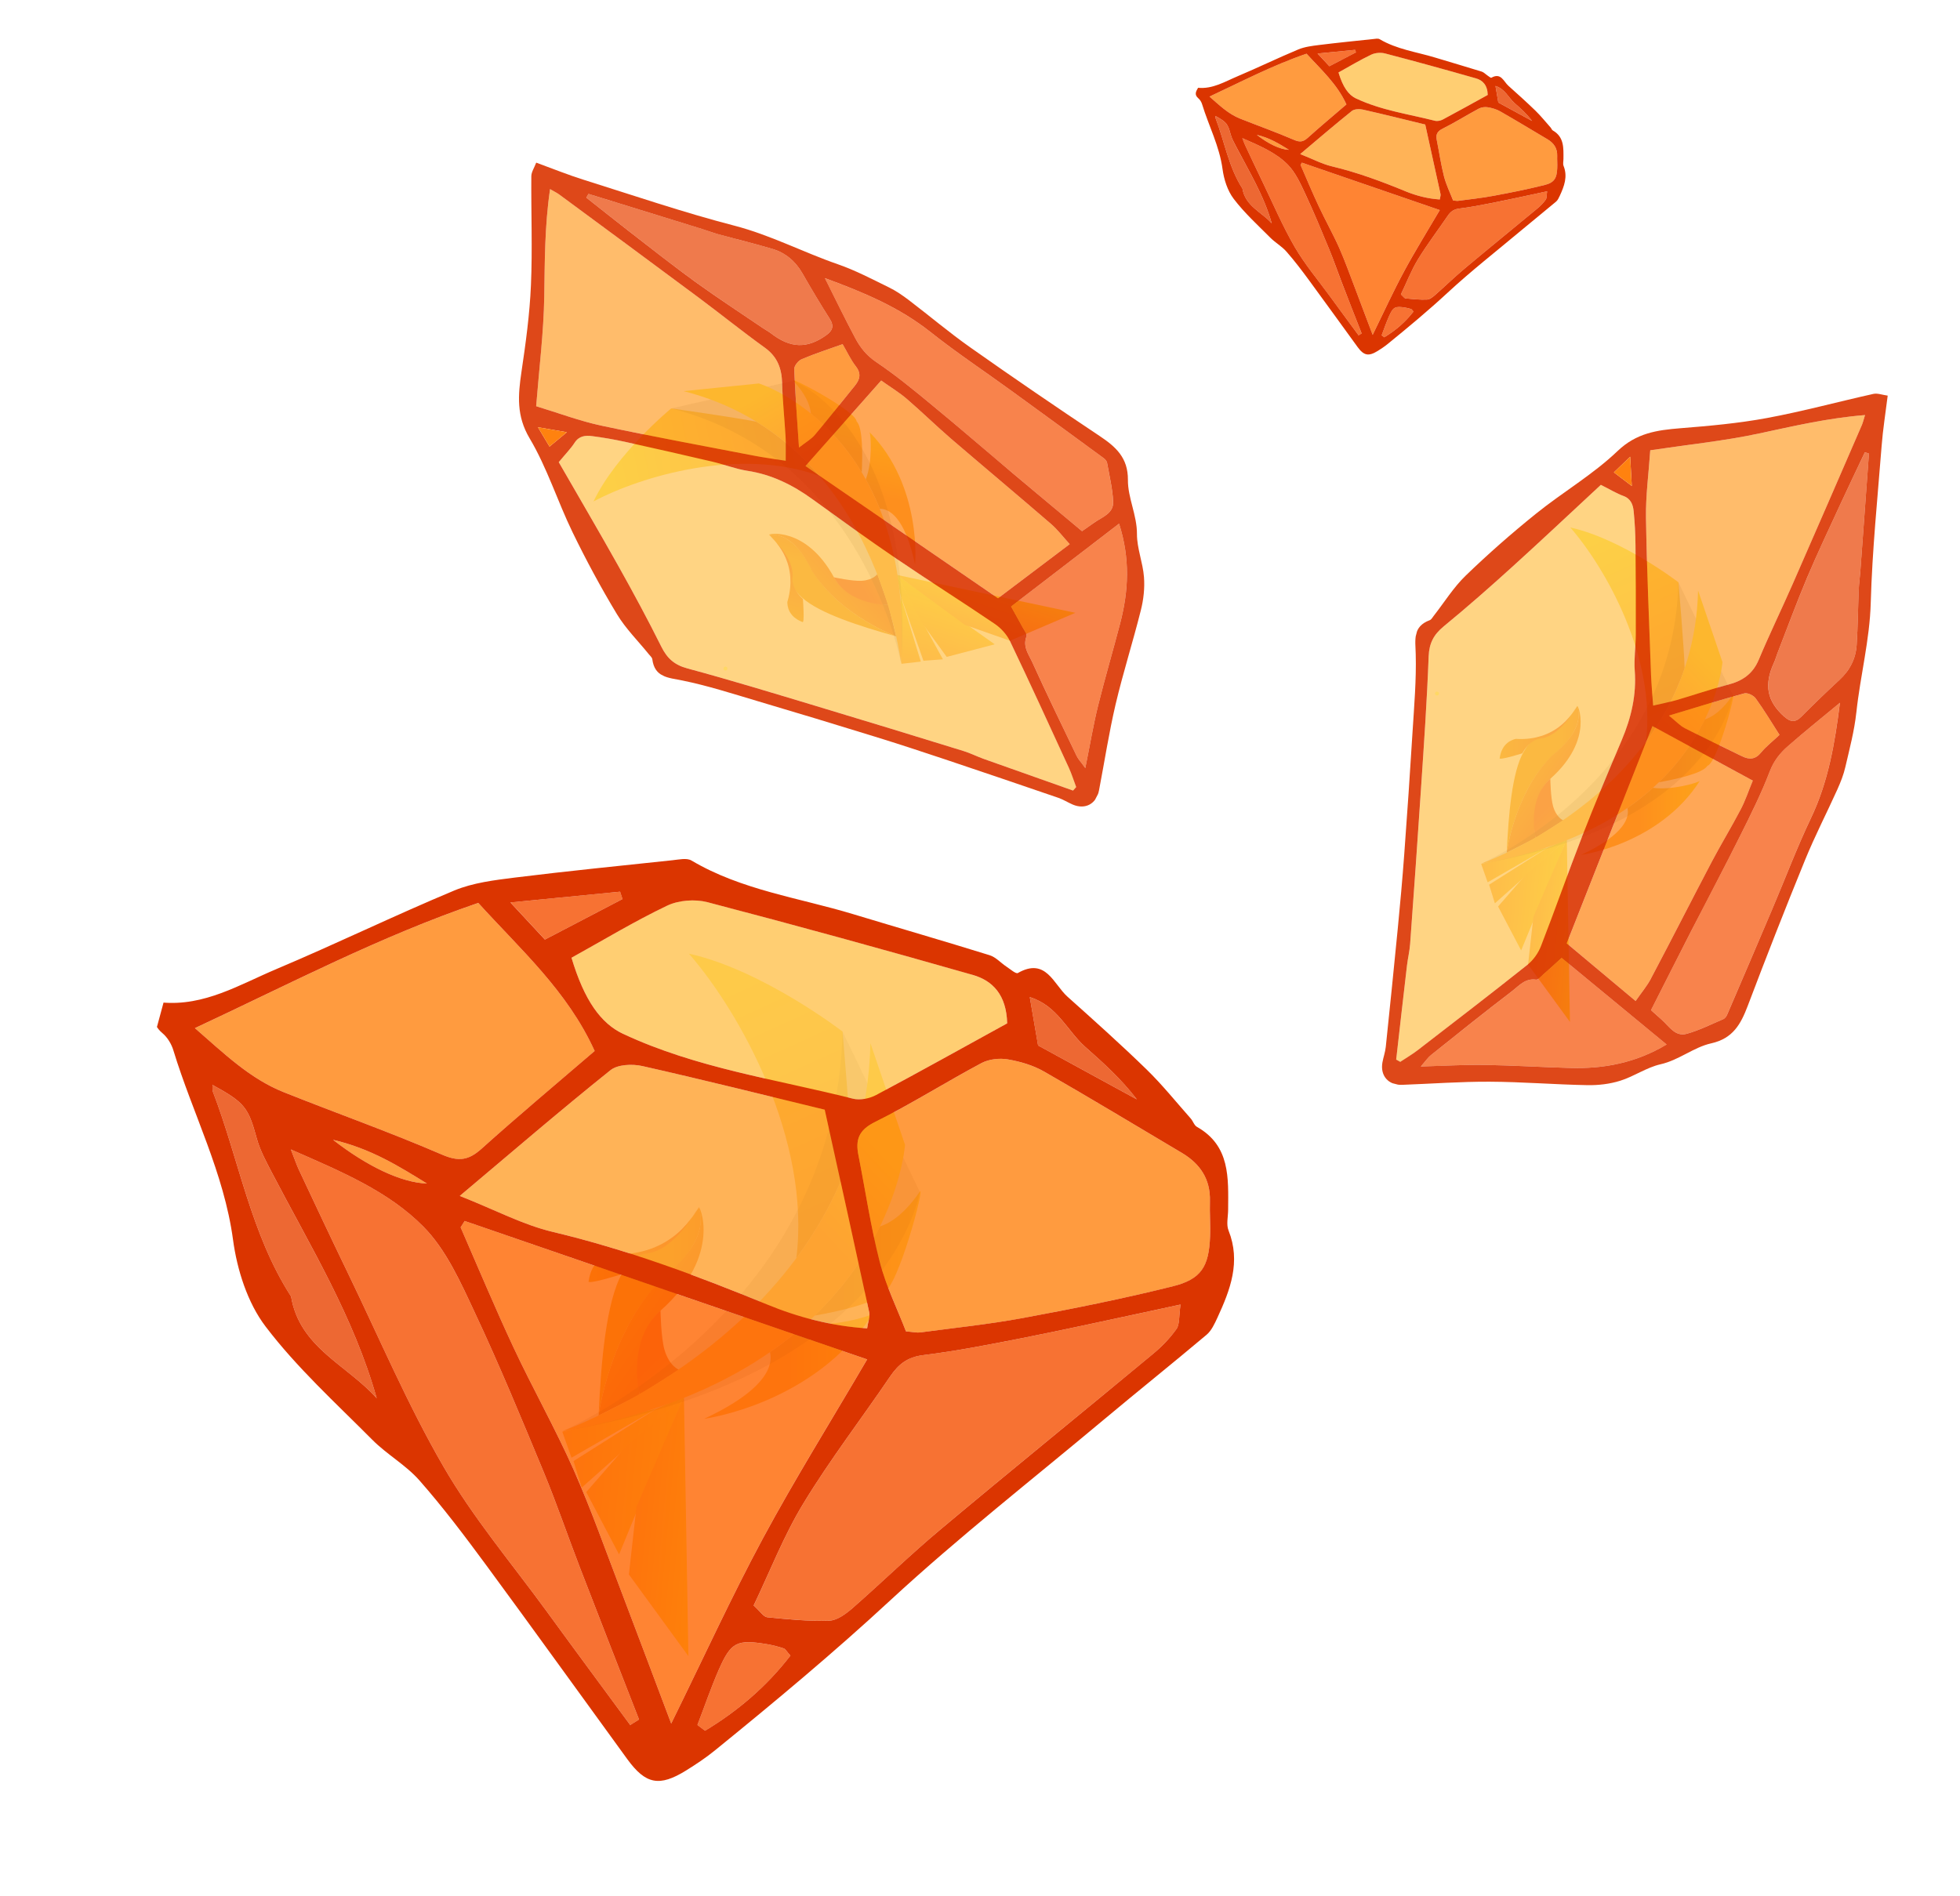 <svg width="62" height="60" viewBox="0 0 62 60" fill="none" xmlns="http://www.w3.org/2000/svg">
<path d="M46.854 27.337L47.059 27.917L48.958 26.82L46.854 27.337Z" fill="url(#paint0_linear_915_1307)"/>
<path d="M47.287 28.582L47.104 27.992L48.958 26.82L49.563 26.558L47.287 28.582Z" fill="url(#paint1_linear_915_1307)"/>
<path d="M48.118 30.072L47.388 28.682L48.254 27.688L49.562 26.558L48.118 30.072Z" fill="url(#paint2_linear_915_1307)"/>
<path d="M54.812 21.994C54.491 22.462 54.187 22.679 53.925 22.766C53.627 23.379 53.169 24.079 52.471 24.752C52.974 24.663 53.871 24.471 54.009 24.231C54.327 24.142 54.946 21.799 54.812 21.994Z" fill="url(#paint3_linear_915_1307)"/>
<path d="M52.066 23.47C52.565 22.797 52.993 22.024 53.289 21.143C53.275 20.531 53.094 18.425 53.094 18.425C53.094 18.425 51.311 17.052 49.674 16.691C50.798 17.983 52.394 20.815 52.066 23.47Z" fill="url(#paint4_linear_915_1307)"/>
<path d="M47.664 26.953C47.664 26.953 47.942 24.955 49.169 23.856C50.218 22.985 49.889 22.346 49.889 22.346C49.889 22.346 49.366 23.239 48.737 23.306C48.54 23.326 48.353 23.509 48.189 23.803C47.828 24.442 47.717 25.795 47.664 26.953Z" fill="url(#paint5_linear_915_1307)"/>
<path d="M48.152 23.837C48.316 23.545 48.538 23.385 48.734 23.365C49.365 23.298 49.852 22.381 49.852 22.381C49.852 22.381 49.345 23.466 47.949 23.379C47.836 23.405 47.509 23.503 47.44 23.984C47.387 24.077 48.152 23.837 48.152 23.837Z" fill="url(#paint6_linear_915_1307)"/>
<path d="M48.576 26.515L47.661 26.978C47.661 26.978 47.903 25.134 49.037 23.965C49.02 23.929 50.177 23.188 49.889 22.344C49.893 22.237 50.447 23.391 49.043 24.639C48.349 25.255 48.576 26.515 48.576 26.515Z" fill="url(#paint7_linear_915_1307)"/>
<path d="M48.576 26.515C48.576 26.515 48.276 25.314 49.041 24.637C49.041 24.637 49.049 25.243 49.13 25.517C49.238 25.878 49.451 25.957 49.451 25.957L48.576 26.515Z" fill="url(#paint8_linear_915_1307)"/>
<path d="M49.662 32.335L48.337 30.518L48.505 29.013L49.562 26.558L49.662 32.335Z" fill="url(#paint9_linear_915_1307)"/>
<path d="M53.775 24.699C53.772 24.702 53.772 24.704 53.77 24.706C53.772 24.704 53.775 24.702 53.775 24.699Z" fill="url(#paint10_linear_915_1307)"/>
<path d="M52.287 24.927C52.046 25.146 51.778 25.359 51.48 25.566C51.545 25.838 51.437 26.386 50.011 27.051C50.011 27.051 52.474 26.728 53.77 24.708C53.705 24.767 52.886 25.012 52.287 24.927Z" fill="url(#paint11_linear_915_1307)"/>
<path opacity="0.13" d="M53.094 18.427L54.812 21.993C54.812 21.993 54.22 26.091 46.862 27.326C46.814 27.326 52.944 24.754 53.094 18.427Z" fill="#141413"/>
<path d="M53.715 18.685L54.486 20.949C54.486 20.949 54.125 26.079 46.862 27.325C46.814 27.327 53.565 25.014 53.715 18.685Z" fill="url(#paint12_linear_915_1307)"/>
<g clip-path="url(#clip0_915_1307)">
<path d="M44.165 33.526C44.209 33.55 44.252 33.575 44.296 33.598C44.479 33.476 44.671 33.365 44.845 33.23C46.007 32.333 47.172 31.439 48.32 30.525C48.505 30.379 48.661 30.155 48.747 29.935C49.196 28.777 49.605 27.604 50.056 26.447C50.452 25.429 50.877 24.423 51.301 23.418C51.599 22.71 51.771 21.989 51.712 21.213C51.683 20.84 51.743 20.461 51.745 20.084C51.748 19.14 51.746 18.196 51.736 17.251C51.733 16.895 51.714 16.538 51.678 16.184C51.658 15.973 51.593 15.779 51.35 15.691C51.136 15.613 50.939 15.492 50.639 15.341C49.692 16.22 48.783 17.079 47.856 17.919C47.141 18.568 46.416 19.206 45.67 19.82C45.355 20.08 45.208 20.349 45.193 20.77C45.14 22.171 45.042 23.57 44.95 24.969C44.843 26.602 44.726 28.234 44.607 29.867C44.59 30.096 44.533 30.323 44.506 30.553C44.39 31.544 44.279 32.535 44.165 33.526L44.165 33.526Z" fill="#FFC24F" fill-opacity="0.7"/>
<path opacity="0.7" d="M45.263 33.386C45.169 33.461 45.101 33.566 44.944 33.745C45.717 33.724 46.34 33.685 46.963 33.695C47.863 33.709 48.762 33.766 49.662 33.791C50.717 33.82 51.725 33.642 52.721 33.049C51.61 32.133 50.533 31.244 49.4 30.31C49.179 30.509 49.003 30.67 48.825 30.826C48.751 30.891 48.659 31.007 48.591 30.997C48.243 30.945 48.044 31.197 47.824 31.366C46.96 32.026 46.113 32.708 45.263 33.386L45.263 33.386Z" fill="#F54F00"/>
<path opacity="0.7" d="M52.573 32.272C52.803 32.478 52.993 32.811 53.356 32.71C53.753 32.598 54.128 32.41 54.51 32.247C54.562 32.224 54.608 32.162 54.632 32.108C55.11 30.996 55.587 29.883 56.06 28.769C56.469 27.804 56.839 26.82 57.289 25.874C57.832 24.735 58.039 23.53 58.201 22.236C57.607 22.729 57.073 23.157 56.557 23.607C56.309 23.826 56.11 24.072 55.982 24.408C55.713 25.112 55.373 25.792 55.035 26.467C54.539 27.46 54.018 28.439 53.513 29.427C53.083 30.264 52.661 31.103 52.226 31.961C52.363 32.083 52.467 32.179 52.572 32.272L52.573 32.272Z" fill="#F54F00"/>
<path opacity="0.7" d="M51.739 31.673C51.913 31.421 52.097 31.202 52.227 30.956C52.875 29.73 53.502 28.494 54.147 27.267C54.44 26.711 54.769 26.173 55.061 25.617C55.206 25.343 55.303 25.043 55.445 24.7C54.345 24.102 53.338 23.553 52.271 22.973C51.353 25.301 50.464 27.556 49.561 29.848C50.299 30.467 50.986 31.043 51.739 31.673L51.739 31.673Z" fill="#FF820F"/>
<path opacity="0.8" d="M55.102 23.927C55.34 24.044 55.529 24.032 55.71 23.808C55.868 23.616 56.07 23.461 56.291 23.252C56.036 22.856 55.805 22.466 55.538 22.099C55.47 22.003 55.278 21.911 55.177 21.939C54.416 22.145 53.664 22.381 52.794 22.642C53.022 22.826 53.145 22.965 53.299 23.042C53.895 23.348 54.502 23.632 55.102 23.927L55.102 23.927Z" fill="#FF820F"/>
<path opacity="0.7" d="M52.292 22.327C52.594 22.256 52.816 22.215 53.033 22.152C53.575 21.993 54.109 21.808 54.654 21.666C55.108 21.549 55.439 21.336 55.631 20.881C55.971 20.07 56.358 19.278 56.71 18.473C57.444 16.8 58.169 15.125 58.895 13.451C58.927 13.379 58.944 13.302 58.996 13.133C57.808 13.229 56.725 13.486 55.631 13.719C54.529 13.953 53.402 14.068 52.202 14.247C52.153 14.976 52.056 15.681 52.067 16.383C52.093 18.038 52.169 19.692 52.226 21.347C52.237 21.637 52.265 21.928 52.292 22.327V22.327Z" fill="#FFA02D"/>
<path opacity="0.7" d="M56.443 22.677C56.634 22.846 56.787 22.871 56.981 22.676C57.376 22.277 57.782 21.888 58.194 21.507C58.518 21.207 58.704 20.84 58.731 20.407C58.769 19.823 58.774 19.238 58.798 18.654C58.806 18.466 58.832 18.28 58.846 18.093C58.939 16.846 59.03 15.599 59.121 14.352C59.078 14.338 59.035 14.324 58.992 14.31C58.737 14.849 58.477 15.386 58.228 15.928C57.869 16.707 57.5 17.482 57.167 18.272C56.833 19.064 56.536 19.872 56.224 20.673C56.187 20.771 56.16 20.874 56.116 20.969C55.793 21.671 55.896 22.189 56.444 22.676L56.443 22.677Z" fill="#E84200"/>
<path opacity="0.9" d="M58.721 22.548C58.844 21.385 59.145 20.251 59.177 19.068C59.223 17.413 59.392 15.76 59.521 14.108C59.561 13.59 59.644 13.076 59.713 12.518C59.538 12.494 59.39 12.435 59.262 12.463C58.139 12.713 57.028 13.016 55.898 13.226C54.993 13.394 54.069 13.477 53.149 13.55C52.413 13.61 51.764 13.7 51.165 14.274C50.383 15.021 49.423 15.579 48.576 16.263C47.811 16.88 47.069 17.531 46.363 18.214C45.977 18.587 45.687 19.059 45.353 19.485C45.314 19.535 45.278 19.604 45.227 19.623C44.682 19.826 44.771 20.241 44.783 20.699C44.805 21.514 44.734 22.332 44.683 23.148C44.604 24.447 44.515 25.744 44.419 27.041C44.362 27.817 44.292 28.59 44.217 29.362C44.094 30.617 43.968 31.87 43.836 33.122C43.819 33.288 43.76 33.45 43.73 33.615C43.654 34.04 43.92 34.342 44.356 34.325C45.279 34.291 46.201 34.222 47.123 34.226C48.151 34.231 49.179 34.316 50.209 34.335C50.556 34.342 50.92 34.3 51.251 34.196C51.688 34.06 52.085 33.775 52.526 33.675C53.113 33.543 53.574 33.135 54.134 33.011C54.818 32.858 55.066 32.404 55.285 31.828C55.871 30.28 56.474 28.739 57.101 27.205C57.41 26.449 57.786 25.721 58.122 24.976C58.224 24.748 58.318 24.512 58.373 24.27C58.505 23.7 58.658 23.128 58.72 22.548L58.721 22.548ZM58.731 20.407C58.704 20.84 58.517 21.207 58.193 21.507C57.782 21.888 57.376 22.277 56.981 22.676C56.787 22.871 56.634 22.846 56.443 22.677C55.895 22.189 55.792 21.672 56.115 20.969C56.16 20.874 56.186 20.771 56.224 20.673C56.536 19.872 56.832 19.064 57.166 18.272C57.5 17.483 57.869 16.707 58.228 15.928C58.477 15.387 58.736 14.85 58.991 14.31C59.034 14.325 59.077 14.338 59.12 14.352C59.029 15.599 58.938 16.846 58.846 18.093C58.831 18.28 58.806 18.466 58.797 18.654C58.773 19.238 58.769 19.824 58.731 20.407L58.731 20.407ZM44.296 33.598C44.252 33.575 44.208 33.55 44.165 33.526C44.278 32.535 44.39 31.543 44.506 30.553C44.533 30.323 44.589 30.096 44.606 29.867C44.725 28.233 44.842 26.601 44.949 24.968C45.042 23.569 45.14 22.17 45.192 20.77C45.208 20.349 45.354 20.079 45.669 19.819C46.415 19.206 47.14 18.568 47.855 17.919C48.783 17.078 49.692 16.219 50.639 15.341C50.939 15.491 51.135 15.613 51.349 15.691C51.592 15.778 51.658 15.973 51.678 16.183C51.713 16.537 51.732 16.894 51.735 17.25C51.745 18.195 51.748 19.139 51.745 20.084C51.743 20.46 51.683 20.839 51.711 21.213C51.77 21.989 51.599 22.71 51.3 23.417C50.876 24.422 50.451 25.429 50.055 26.446C49.604 27.604 49.196 28.777 48.746 29.934C48.661 30.155 48.504 30.378 48.319 30.525C47.171 31.439 46.006 32.333 44.844 33.23C44.67 33.364 44.478 33.475 44.295 33.597L44.296 33.598ZM44.944 33.745C45.101 33.566 45.169 33.461 45.263 33.386C46.112 32.707 46.959 32.026 47.823 31.366C48.044 31.197 48.243 30.945 48.59 30.997C48.658 31.007 48.75 30.89 48.824 30.826C49.003 30.67 49.178 30.509 49.399 30.31C50.532 31.244 51.61 32.132 52.72 33.049C51.725 33.642 50.717 33.821 49.661 33.791C48.761 33.766 47.862 33.709 46.963 33.695C46.339 33.685 45.716 33.723 44.944 33.745L44.944 33.745ZM53.356 32.71C52.993 32.812 52.803 32.478 52.573 32.273C52.468 32.179 52.363 32.084 52.226 31.962C52.661 31.104 53.084 30.264 53.513 29.427C54.019 28.44 54.54 27.461 55.035 26.468C55.373 25.792 55.713 25.113 55.982 24.409C56.111 24.072 56.309 23.826 56.558 23.608C57.073 23.157 57.608 22.729 58.202 22.236C58.04 23.53 57.833 24.735 57.29 25.875C56.84 26.82 56.47 27.805 56.06 28.769C55.587 29.884 55.111 30.996 54.633 32.108C54.609 32.163 54.562 32.225 54.511 32.247C54.129 32.41 53.754 32.599 53.357 32.71L53.356 32.71ZM52.228 30.956C52.098 31.202 51.913 31.421 51.739 31.673C50.986 31.043 50.299 30.467 49.56 29.848C50.464 27.556 51.353 25.301 52.27 22.973C53.337 23.553 54.346 24.102 55.445 24.7C55.303 25.043 55.206 25.343 55.06 25.617C54.769 26.173 54.44 26.711 54.147 27.267C53.502 28.494 52.875 29.731 52.227 30.956L52.228 30.956ZM55.71 23.808C55.529 24.032 55.339 24.044 55.102 23.927C54.502 23.631 53.895 23.347 53.299 23.042C53.145 22.964 53.022 22.826 52.794 22.642C53.663 22.381 54.416 22.145 55.176 21.939C55.278 21.911 55.47 22.003 55.538 22.099C55.804 22.465 56.036 22.855 56.291 23.252C56.07 23.461 55.868 23.616 55.71 23.808L55.71 23.808ZM53.032 22.152C52.816 22.215 52.593 22.256 52.292 22.327C52.265 21.928 52.237 21.637 52.226 21.346C52.168 19.693 52.093 18.037 52.067 16.383C52.056 15.681 52.153 14.976 52.202 14.247C53.402 14.068 54.529 13.953 55.631 13.719C56.724 13.485 57.808 13.229 58.996 13.133C58.943 13.302 58.927 13.379 58.895 13.451C58.169 15.125 57.444 16.8 56.71 18.472C56.357 19.278 55.971 20.07 55.631 20.881C55.439 21.335 55.108 21.549 54.654 21.666C54.108 21.808 53.575 21.993 53.032 22.152V22.152ZM51.618 15.377C51.349 15.171 51.216 15.071 51.052 14.946C51.218 14.786 51.331 14.678 51.567 14.451C51.588 14.816 51.599 15.017 51.618 15.377V15.377Z" fill="#DB3500"/>
<path d="M51.052 14.946C51.216 15.071 51.349 15.171 51.618 15.377C51.599 15.017 51.587 14.816 51.567 14.451C51.331 14.678 51.218 14.787 51.052 14.946V14.946Z" fill="#FF820F"/>
<path d="M45.518 21.961C45.498 22.04 45.374 22.008 45.395 21.929C45.416 21.85 45.539 21.882 45.518 21.961Z" fill="#FFD865"/>
</g>
<path d="M28.516 21.003L29.128 20.934L28.485 18.837L28.516 21.003Z" fill="url(#paint13_linear_915_1307)"/>
<path d="M29.827 20.862L29.211 20.907L28.485 18.837L28.365 18.19L29.827 20.862Z" fill="url(#paint14_linear_915_1307)"/>
<path d="M31.465 20.386L29.947 20.785L29.172 19.718L28.365 18.19L31.465 20.386Z" fill="url(#paint15_linear_915_1307)"/>
<path d="M25.096 12.049C25.481 12.466 25.624 12.812 25.651 13.086C26.18 13.514 26.76 14.118 27.259 14.95C27.285 14.439 27.299 13.522 27.096 13.334C27.081 13.004 24.937 11.875 25.096 12.049Z" fill="url(#paint16_linear_915_1307)"/>
<path d="M25.918 15.057C25.374 14.42 24.717 13.829 23.925 13.343C23.325 13.219 21.233 12.922 21.233 12.922C21.233 12.922 19.494 14.352 18.775 15.866C20.286 15.061 23.404 14.141 25.918 15.057Z" fill="url(#paint17_linear_915_1307)"/>
<path d="M28.325 20.129C28.325 20.129 26.44 19.409 25.644 17.966C25.032 16.749 24.335 16.926 24.335 16.926C24.335 16.926 25.088 17.636 25.012 18.264C24.987 18.46 25.123 18.683 25.373 18.91C25.915 19.405 27.208 19.817 28.325 20.129Z" fill="url(#paint18_linear_915_1307)"/>
<path d="M25.398 18.953C25.151 18.727 25.044 18.476 25.069 18.279C25.145 17.65 24.361 16.969 24.361 16.969C24.361 16.969 25.304 17.707 24.906 19.048C24.906 19.164 24.928 19.505 25.381 19.68C25.46 19.752 25.398 18.953 25.398 18.953Z" fill="url(#paint19_linear_915_1307)"/>
<path d="M28.103 19.141L28.348 20.136C28.348 20.136 26.605 19.487 25.721 18.12C25.682 18.127 25.22 16.834 24.333 16.925C24.229 16.897 25.479 16.617 26.379 18.265C26.824 19.079 28.103 19.141 28.103 19.141Z" fill="url(#paint20_linear_915_1307)"/>
<path d="M28.102 19.141C28.102 19.141 26.865 19.164 26.376 18.266C26.376 18.266 26.969 18.395 27.254 18.377C27.63 18.353 27.755 18.163 27.755 18.163L28.102 19.141Z" fill="url(#paint21_linear_915_1307)"/>
<path d="M34.017 19.39L31.949 20.273L30.52 19.771L28.365 18.19L34.017 19.39Z" fill="url(#paint22_linear_915_1307)"/>
<path d="M27.5 13.668C27.502 13.671 27.504 13.671 27.506 13.674C27.504 13.671 27.502 13.668 27.5 13.668Z" fill="url(#paint23_linear_915_1307)"/>
<path d="M27.388 15.168C27.547 15.453 27.694 15.761 27.829 16.099C28.108 16.096 28.618 16.324 28.946 17.863C28.946 17.863 29.185 15.391 27.507 13.674C27.55 13.751 27.605 14.604 27.388 15.168Z" fill="url(#paint24_linear_915_1307)"/>
<path opacity="0.13" d="M21.235 12.923L25.096 12.049C25.096 12.049 28.957 13.546 28.509 20.993C28.498 21.041 27.367 14.489 21.235 12.923Z" fill="#141413"/>
<path d="M21.626 12.376L24.005 12.133C24.005 12.133 28.923 13.636 28.507 20.993C28.498 21.041 27.76 13.943 21.626 12.376Z" fill="url(#paint25_linear_915_1307)"/>
<g clip-path="url(#clip1_915_1307)">
<path d="M33.943 25.014C33.977 24.977 34.01 24.939 34.043 24.902C33.965 24.696 33.9 24.484 33.808 24.285C33.195 22.951 32.585 21.614 31.952 20.291C31.851 20.078 31.668 19.875 31.473 19.742C30.446 19.044 29.394 18.383 28.367 17.684C27.464 17.07 26.579 16.429 25.695 15.79C25.073 15.341 24.409 15.012 23.639 14.895C23.269 14.839 22.913 14.695 22.547 14.609C21.627 14.394 20.706 14.184 19.783 13.982C19.435 13.905 19.083 13.843 18.73 13.798C18.52 13.771 18.317 13.791 18.177 14.008C18.053 14.199 17.89 14.363 17.676 14.622C18.32 15.742 18.953 16.821 19.564 17.913C20.035 18.756 20.495 19.605 20.925 20.47C21.107 20.835 21.337 21.039 21.744 21.148C23.097 21.514 24.439 21.924 25.781 22.327C27.348 22.798 28.912 23.279 30.477 23.762C30.697 23.829 30.905 23.936 31.123 24.013C32.062 24.349 33.003 24.68 33.944 25.013L33.943 25.014Z" fill="#FFC24F" fill-opacity="0.7"/>
<path opacity="0.7" d="M34.054 23.912C34.106 24.02 34.192 24.11 34.332 24.303C34.484 23.546 34.586 22.93 34.736 22.325C34.952 21.451 35.209 20.588 35.435 19.716C35.701 18.695 35.754 17.672 35.399 16.569C34.257 17.445 33.149 18.296 31.984 19.19C32.129 19.45 32.246 19.657 32.358 19.866C32.405 19.953 32.497 20.069 32.472 20.133C32.344 20.46 32.544 20.71 32.659 20.963C33.109 21.953 33.583 22.932 34.054 23.912L34.054 23.912Z" fill="#F54F00"/>
<path opacity="0.7" d="M34.609 16.539C34.861 16.36 35.229 16.25 35.211 15.874C35.192 15.462 35.092 15.054 35.019 14.645C35.009 14.589 34.959 14.53 34.911 14.495C33.935 13.78 32.958 13.065 31.978 12.354C31.13 11.739 30.253 11.157 29.433 10.506C28.444 9.722 27.317 9.249 26.092 8.801C26.44 9.49 26.736 10.107 27.06 10.711C27.217 11.002 27.412 11.251 27.711 11.451C28.337 11.872 28.922 12.355 29.505 12.836C30.361 13.543 31.198 14.27 32.048 14.984C32.766 15.59 33.49 16.191 34.228 16.807C34.378 16.701 34.494 16.621 34.609 16.539L34.609 16.539Z" fill="#F54F00"/>
<path opacity="0.7" d="M33.838 17.217C33.631 16.991 33.459 16.762 33.249 16.58C32.2 15.674 31.136 14.785 30.085 13.881C29.609 13.471 29.159 13.03 28.683 12.621C28.448 12.418 28.177 12.256 27.874 12.04C27.045 12.977 26.284 13.836 25.479 14.746C27.541 16.162 29.54 17.535 31.57 18.93C32.34 18.349 33.054 17.809 33.838 17.217L33.838 17.217Z" fill="#FF820F"/>
<path opacity="0.8" d="M27.045 12.2C27.212 11.995 27.243 11.809 27.066 11.581C26.914 11.385 26.808 11.153 26.654 10.89C26.211 11.05 25.778 11.188 25.361 11.365C25.252 11.41 25.12 11.576 25.124 11.682C25.154 12.47 25.215 13.255 25.274 14.162C25.505 13.98 25.667 13.892 25.778 13.759C26.209 13.247 26.622 12.719 27.045 12.2L27.045 12.2Z" fill="#FF820F"/>
<path opacity="0.7" d="M24.855 14.58C24.854 14.27 24.863 14.044 24.85 13.819C24.817 13.255 24.756 12.693 24.741 12.13C24.728 11.661 24.595 11.29 24.195 11.002C23.481 10.488 22.796 9.933 22.09 9.409C20.626 8.319 19.156 7.237 17.688 6.153C17.625 6.105 17.553 6.072 17.4 5.983C17.227 7.162 17.234 8.275 17.216 9.394C17.197 10.52 17.055 11.644 16.96 12.853C17.66 13.065 18.325 13.317 19.012 13.465C20.63 13.811 22.259 14.109 23.884 14.424C24.17 14.479 24.46 14.517 24.855 14.58V14.58Z" fill="#FFA02D"/>
<path opacity="0.7" d="M26.127 10.613C26.336 10.465 26.394 10.321 26.247 10.088C25.947 9.614 25.66 9.132 25.38 8.645C25.161 8.261 24.845 7.998 24.429 7.874C23.869 7.706 23.299 7.57 22.736 7.415C22.555 7.365 22.379 7.299 22.2 7.242C21.006 6.872 19.811 6.504 18.616 6.135C18.593 6.174 18.57 6.213 18.546 6.251C19.015 6.621 19.48 6.994 19.951 7.358C20.63 7.883 21.303 8.417 21.997 8.919C22.694 9.422 23.415 9.893 24.126 10.377C24.213 10.435 24.307 10.484 24.39 10.549C25.002 11.021 25.529 11.037 26.127 10.613L26.127 10.613Z" fill="#E84200"/>
<path opacity="0.9" d="M26.514 8.365C25.408 7.983 24.37 7.435 23.225 7.139C21.622 6.723 20.049 6.187 18.468 5.69C17.973 5.535 17.49 5.339 16.962 5.146C16.899 5.311 16.809 5.442 16.807 5.573C16.798 6.723 16.845 7.874 16.795 9.023C16.756 9.942 16.63 10.861 16.494 11.774C16.387 12.505 16.33 13.158 16.754 13.87C17.307 14.8 17.635 15.86 18.111 16.84C18.54 17.723 19.008 18.593 19.516 19.434C19.793 19.893 20.187 20.282 20.527 20.704C20.567 20.753 20.627 20.803 20.634 20.858C20.709 21.434 21.134 21.44 21.582 21.531C22.381 21.693 23.163 21.946 23.947 22.179C25.195 22.548 26.439 22.926 27.681 23.31C28.424 23.539 29.161 23.782 29.898 24.028C31.092 24.429 32.285 24.834 33.476 25.243C33.634 25.297 33.779 25.391 33.933 25.457C34.33 25.627 34.683 25.435 34.765 25.006C34.939 24.099 35.079 23.186 35.289 22.288C35.525 21.287 35.839 20.305 36.089 19.305C36.174 18.969 36.214 18.605 36.187 18.259C36.153 17.802 35.964 17.352 35.965 16.899C35.968 16.298 35.675 15.757 35.679 15.184C35.684 14.483 35.297 14.138 34.785 13.796C33.408 12.877 32.041 11.944 30.688 10.989C30.02 10.518 29.396 9.988 28.745 9.493C28.546 9.342 28.336 9.198 28.113 9.09C27.587 8.833 27.064 8.556 26.513 8.365L26.514 8.365ZM24.429 7.874C24.845 7.998 25.161 8.262 25.38 8.645C25.659 9.132 25.947 9.615 26.247 10.088C26.394 10.321 26.336 10.465 26.127 10.613C25.529 11.037 25.002 11.021 24.39 10.549C24.307 10.485 24.213 10.436 24.126 10.377C23.415 9.893 22.694 9.423 21.997 8.92C21.303 8.417 20.63 7.884 19.951 7.359C19.48 6.995 19.015 6.621 18.546 6.252C18.57 6.213 18.593 6.174 18.616 6.135C19.811 6.504 21.006 6.873 22.2 7.243C22.379 7.299 22.555 7.366 22.736 7.416C23.299 7.57 23.869 7.706 24.429 7.875L24.429 7.874ZM34.043 24.902C34.01 24.94 33.977 24.977 33.943 25.014C33.002 24.681 32.062 24.349 31.122 24.014C30.904 23.936 30.696 23.83 30.476 23.762C28.912 23.279 27.347 22.799 25.78 22.328C24.437 21.924 23.096 21.514 21.743 21.149C21.337 21.039 21.107 20.836 20.924 20.47C20.494 19.606 20.035 18.756 19.563 17.913C18.952 16.821 18.319 15.743 17.675 14.623C17.889 14.364 18.052 14.199 18.176 14.009C18.316 13.791 18.52 13.771 18.73 13.799C19.082 13.844 19.434 13.906 19.782 13.982C20.705 14.185 21.626 14.395 22.546 14.61C22.912 14.696 23.268 14.839 23.639 14.896C24.408 15.013 25.072 15.341 25.694 15.791C26.579 16.43 27.464 17.07 28.367 17.685C29.393 18.384 30.445 19.045 31.472 19.743C31.667 19.876 31.85 20.078 31.951 20.291C32.584 21.616 33.194 22.951 33.807 24.285C33.899 24.485 33.964 24.697 34.042 24.902L34.043 24.902ZM34.332 24.304C34.193 24.11 34.105 24.02 34.054 23.912C33.583 22.932 33.108 21.954 32.659 20.964C32.544 20.71 32.343 20.46 32.472 20.133C32.497 20.069 32.404 19.953 32.358 19.867C32.246 19.658 32.128 19.451 31.984 19.191C33.149 18.296 34.257 17.446 35.399 16.569C35.754 17.673 35.701 18.695 35.435 19.717C35.209 20.588 34.952 21.452 34.736 22.325C34.586 22.93 34.484 23.546 34.331 24.304L34.332 24.304ZM35.212 15.874C35.229 16.25 34.861 16.36 34.61 16.539C34.495 16.62 34.378 16.701 34.228 16.807C33.49 16.19 32.767 15.59 32.048 14.984C31.199 14.269 30.362 13.542 29.505 12.836C28.923 12.355 28.337 11.872 27.712 11.451C27.413 11.25 27.217 11.002 27.06 10.71C26.737 10.107 26.44 9.49 26.093 8.8C27.317 9.249 28.445 9.721 29.434 10.506C30.254 11.157 31.13 11.738 31.978 12.354C32.958 13.065 33.935 13.779 34.911 14.495C34.959 14.53 35.009 14.589 35.02 14.645C35.093 15.054 35.193 15.461 35.212 15.873L35.212 15.874ZM33.249 16.58C33.459 16.762 33.631 16.991 33.838 17.217C33.054 17.809 32.34 18.349 31.57 18.93C29.54 17.535 27.542 16.162 25.479 14.746C26.284 13.836 27.045 12.977 27.874 12.04C28.177 12.256 28.448 12.418 28.683 12.621C29.159 13.03 29.609 13.471 30.084 13.881C31.136 14.785 32.2 15.674 33.249 16.58L33.249 16.58ZM27.066 11.581C27.243 11.809 27.212 11.995 27.045 12.2C26.622 12.719 26.209 13.247 25.777 13.759C25.667 13.892 25.505 13.98 25.274 14.162C25.215 13.256 25.154 12.47 25.124 11.682C25.119 11.576 25.252 11.41 25.361 11.365C25.778 11.188 26.21 11.05 26.654 10.89C26.808 11.153 26.913 11.385 27.065 11.581L27.066 11.581ZM24.85 13.819C24.863 14.044 24.853 14.27 24.855 14.58C24.46 14.517 24.17 14.479 23.884 14.424C22.26 14.109 20.63 13.811 19.012 13.465C18.325 13.317 17.66 13.065 16.96 12.853C17.056 11.644 17.197 10.52 17.216 9.394C17.234 8.276 17.227 7.162 17.4 5.983C17.553 6.072 17.625 6.106 17.688 6.153C19.156 7.236 20.626 8.319 22.09 9.409C22.796 9.934 23.481 10.488 24.195 11.002C24.595 11.29 24.728 11.661 24.741 12.13C24.756 12.693 24.817 13.255 24.85 13.819V13.819ZM17.931 13.676C17.67 13.893 17.542 13.999 17.383 14.131C17.265 13.934 17.185 13.799 17.017 13.518C17.377 13.58 17.575 13.614 17.931 13.676V13.676Z" fill="#DB3500"/>
<path d="M17.383 14.131C17.542 13.999 17.67 13.893 17.931 13.676C17.575 13.614 17.377 13.58 17.017 13.518C17.185 13.799 17.265 13.933 17.383 14.131V14.131Z" fill="#FF820F"/>
<path d="M22.977 21.098C23.05 21.136 22.991 21.249 22.919 21.211C22.846 21.173 22.905 21.061 22.977 21.098Z" fill="#FFD865"/>
<g clip-path="url(#clip2_915_1307)">
<path d="M43.628 17.416C43.838 17.074 43.824 17.004 43.644 16.639C43.55 16.449 43.454 16.261 43.368 16.067C43.257 15.819 43.156 15.567 43.05 15.316C42.99 15.175 42.934 15.031 42.801 14.928C42.774 14.937 42.761 14.939 42.753 14.946C42.467 15.194 42.182 15.442 41.897 15.691C41.883 15.702 41.873 15.717 41.861 15.731C41.678 15.94 41.503 16.157 41.309 16.357C41.206 16.464 41.165 16.58 41.154 16.721C41.144 16.857 41.12 16.991 41.105 17.126C41.101 17.165 41.101 17.207 41.111 17.244C41.182 17.508 41.288 17.752 41.429 17.99C41.581 18.245 41.736 18.494 41.92 18.726C41.976 18.795 42.028 18.867 42.074 18.942C42.216 19.174 42.354 19.409 42.495 19.64C42.519 19.678 42.555 19.708 42.6 19.759C42.627 19.69 42.648 19.643 42.666 19.594C42.736 19.398 42.794 19.198 42.876 19.008C43.008 18.703 43.151 18.404 43.295 18.104C43.404 17.874 43.493 17.636 43.628 17.416L43.628 17.416ZM41.166 19.191C41.544 19.438 41.96 19.56 42.393 19.71C42.377 19.662 42.374 19.639 42.363 19.621C42.086 19.181 41.8 18.747 41.498 18.323C41.334 18.094 41.121 17.963 40.838 17.857C40.952 18.321 41.06 18.761 41.166 19.191V19.191ZM42.89 19.698C43.131 19.538 43.372 19.377 43.611 19.212C43.653 19.183 43.724 19.136 43.719 19.108C43.699 18.985 43.8 18.906 43.805 18.791C43.817 18.515 43.849 18.24 43.823 17.964C43.818 17.917 43.823 17.869 43.825 17.822C43.834 17.642 43.843 17.462 43.852 17.282C43.838 17.279 43.823 17.276 43.809 17.273C43.407 18.072 42.989 18.864 42.725 19.766C42.807 19.733 42.853 19.723 42.89 19.698L42.89 19.698ZM43.461 19.443C43.198 19.613 42.929 19.773 42.663 19.938C42.639 19.953 42.614 19.969 42.572 19.995C42.369 19.742 42.08 19.685 41.803 19.601C41.758 19.587 41.715 19.569 41.671 19.552C41.539 19.502 41.409 19.444 41.274 19.401C41.13 19.355 41.039 19.244 41.011 19.097C40.969 18.871 40.916 18.646 40.861 18.422C40.809 18.211 40.751 18 40.687 17.791C40.626 17.593 40.676 17.393 40.664 17.195C40.653 17.006 40.629 16.818 40.606 16.631C40.585 16.459 40.593 16.304 40.686 16.14C40.834 15.878 40.944 15.594 41.061 15.315C41.136 15.135 41.178 14.941 41.264 14.767C41.316 14.66 41.419 14.575 41.504 14.485C41.785 14.189 42.066 13.893 42.352 13.601C42.558 13.392 42.569 13.403 42.736 13.6C42.937 13.836 43.179 14.025 43.418 14.22C43.605 14.373 43.781 14.541 43.955 14.709C44.168 14.915 44.225 15.191 44.26 15.467C44.334 16.049 44.461 16.62 44.628 17.181C44.65 17.255 44.663 17.332 44.685 17.405C44.7 17.454 44.718 17.505 44.747 17.547C44.821 17.656 44.819 17.68 44.744 17.771C44.696 17.83 44.653 17.895 44.62 17.963C44.526 18.161 44.433 18.36 44.348 18.562C44.294 18.691 44.26 18.828 44.207 18.957C44.187 19.007 44.147 19.078 44.105 19.087C43.85 19.137 43.667 19.31 43.461 19.443L43.461 19.443ZM40.9 17.733C40.987 17.794 41.089 17.833 41.196 17.888C41.187 17.712 40.947 17.15 40.762 16.927C40.767 17.067 40.771 17.208 40.776 17.348C40.78 17.424 40.774 17.504 40.794 17.576C40.811 17.635 40.851 17.699 40.9 17.733L40.9 17.733ZM43.908 19.011C44.091 18.948 44.07 18.902 44.054 18.759C44.044 18.678 44.02 18.598 44.015 18.517C44.004 18.305 44.001 18.093 43.992 17.881C43.989 17.832 43.978 17.783 43.971 17.734C43.963 17.735 43.955 17.735 43.947 17.736C43.934 18.157 43.921 18.577 43.908 19.011V19.011ZM44.145 18.675C44.154 18.678 44.163 18.68 44.172 18.683C44.193 18.645 44.218 18.609 44.235 18.569C44.268 18.493 44.294 18.414 44.327 18.337C44.408 18.147 44.49 17.957 44.576 17.77C44.61 17.696 44.614 17.633 44.548 17.579C44.398 17.457 44.254 17.324 44.044 17.227C44.078 17.727 44.112 18.201 44.145 18.675L44.145 18.675ZM40.981 16.923C41.062 16.791 41.191 15.507 41.18 15.346C41.044 15.646 40.902 15.959 40.76 16.273C40.748 16.3 40.729 16.336 40.737 16.357C40.815 16.545 40.842 16.756 40.981 16.923ZM44.131 17.149C44.269 17.221 44.39 17.324 44.555 17.439C44.53 17.302 44.518 17.204 44.494 17.109C44.401 16.743 44.303 16.378 44.21 16.011C44.157 15.799 44.106 15.586 44.063 15.371C44.032 15.216 43.942 15.134 43.791 15.109C43.751 15.102 43.709 15.097 43.668 15.089C43.524 15.059 43.38 15.027 43.235 14.997C43.188 14.988 43.139 14.982 43.058 14.97C43.136 15.142 43.202 15.278 43.261 15.418C43.438 15.836 43.607 16.257 43.788 16.673C43.866 16.855 43.932 17.045 44.131 17.149L44.131 17.149ZM41.258 15.816C41.248 15.935 41.254 16.056 41.252 16.172C41.7 15.752 42.14 15.339 42.608 14.9C42.502 14.902 42.434 14.902 42.365 14.905C42.176 14.914 41.987 14.922 41.798 14.933C41.698 14.938 41.598 14.945 41.499 14.961C41.371 14.98 41.348 15.005 41.333 15.129C41.306 15.358 41.278 15.587 41.258 15.816L41.258 15.816ZM41.518 14.832C41.906 14.817 42.26 14.803 42.612 14.79C42.633 14.737 42.673 14.685 42.671 14.634C42.664 14.484 42.648 14.333 42.623 14.185C42.602 14.058 42.565 13.934 42.531 13.809C42.519 13.766 42.493 13.727 42.461 13.658C42.375 13.754 42.301 13.828 42.236 13.91C42.123 14.054 42.018 14.204 41.906 14.348C41.785 14.504 41.659 14.656 41.518 14.832L41.518 14.832ZM42.848 14.622C42.867 14.721 42.945 14.792 43.05 14.822C43.13 14.844 43.207 14.875 43.287 14.894C43.476 14.94 43.666 14.983 43.857 15.022C43.888 15.028 43.923 15.01 43.965 15.001C43.955 14.963 43.956 14.929 43.94 14.909C43.838 14.787 43.741 14.658 43.625 14.55C43.45 14.384 43.259 14.235 43.077 14.076C42.931 13.949 42.787 13.819 42.612 13.662C42.631 13.77 42.636 13.841 42.657 13.908C42.732 14.143 42.801 14.379 42.848 14.622L42.848 14.622Z" fill="#DB3500"/>
</g>
</g>
<g clip-path="url(#clip3_915_1307)">
<path d="M17.787 45.3L18.078 46.124L20.776 44.565L17.787 45.3Z" fill="url(#paint26_linear_915_1307)"/>
<path d="M18.401 47.069L18.142 46.23L20.776 44.565L21.635 44.193L18.401 47.069Z" fill="url(#paint27_linear_915_1307)"/>
<path d="M19.583 49.184L18.545 47.21L19.776 45.798L21.635 44.193L19.583 49.184Z" fill="url(#paint28_linear_915_1307)"/>
<path d="M29.093 37.709C28.638 38.374 28.205 38.683 27.834 38.807C27.41 39.677 26.759 40.671 25.767 41.628C26.482 41.501 27.756 41.227 27.952 40.887C28.404 40.761 29.283 37.432 29.093 37.709Z" fill="url(#paint29_linear_915_1307)"/>
<path d="M25.191 39.807C25.9 38.85 26.508 37.752 26.929 36.501C26.909 35.631 26.652 32.639 26.652 32.639C26.652 32.639 24.119 30.688 21.793 30.175C23.39 32.011 25.658 36.034 25.191 39.807Z" fill="url(#paint30_linear_915_1307)"/>
<path d="M18.937 44.755C18.937 44.755 19.332 41.916 21.076 40.354C22.566 39.118 22.099 38.21 22.099 38.21C22.099 38.21 21.355 39.478 20.462 39.573C20.182 39.602 19.917 39.861 19.684 40.279C19.171 41.187 19.012 43.109 18.937 44.755Z" fill="url(#paint31_linear_915_1307)"/>
<path d="M19.632 40.328C19.865 39.913 20.179 39.686 20.459 39.657C21.355 39.562 22.047 38.259 22.047 38.259C22.047 38.259 21.326 39.801 19.343 39.677C19.182 39.714 18.718 39.853 18.62 40.536C18.545 40.668 19.632 40.328 19.632 40.328Z" fill="url(#paint32_linear_915_1307)"/>
<path d="M20.234 44.132L18.934 44.789C18.934 44.789 19.277 42.17 20.888 40.51C20.865 40.458 22.508 39.406 22.099 38.207C22.104 38.054 22.891 39.694 20.897 41.467C19.911 42.343 20.234 44.132 20.234 44.132Z" fill="url(#paint33_linear_915_1307)"/>
<path d="M20.234 44.132C20.234 44.132 19.808 42.426 20.894 41.464C20.894 41.464 20.906 42.325 21.021 42.715C21.174 43.227 21.476 43.34 21.476 43.34L20.234 44.132Z" fill="url(#paint34_linear_915_1307)"/>
<path d="M21.776 52.401L19.894 49.818L20.133 47.68L21.635 44.193L21.776 52.401Z" fill="url(#paint35_linear_915_1307)"/>
<path d="M27.619 41.553C27.615 41.556 27.615 41.56 27.612 41.563C27.615 41.56 27.619 41.556 27.619 41.553Z" fill="url(#paint36_linear_915_1307)"/>
<path d="M25.505 41.876C25.162 42.187 24.782 42.49 24.358 42.784C24.45 43.17 24.297 43.948 22.271 44.893C22.271 44.893 25.77 44.435 27.612 41.565C27.519 41.648 26.355 41.997 25.505 41.876Z" fill="url(#paint37_linear_915_1307)"/>
<path opacity="0.13" d="M26.652 32.642L29.093 37.709C29.093 37.709 28.252 43.53 17.799 45.285C17.73 45.285 26.439 41.631 26.652 32.642Z" fill="#141413"/>
<path d="M27.534 33.008L28.629 36.224C28.629 36.224 28.116 43.513 17.799 45.282C17.73 45.285 27.321 42 27.534 33.008Z" fill="url(#paint38_linear_915_1307)"/>
<path opacity="0.8" d="M38.279 39.123C38.241 40.075 38.006 40.477 37.089 40.704C35.525 41.092 33.942 41.41 32.358 41.704C31.285 41.903 30.195 42.015 29.111 42.16C29.006 42.174 28.898 42.146 28.658 42.126C28.387 41.419 28.026 40.691 27.826 39.919C27.542 38.817 27.379 37.68 27.156 36.56C27.058 36.069 27.158 35.762 27.673 35.505C28.823 34.933 29.915 34.242 31.051 33.636C31.286 33.511 31.616 33.475 31.881 33.52C32.275 33.589 32.681 33.708 33.027 33.906C34.489 34.743 35.931 35.616 37.38 36.476C37.962 36.821 38.294 37.309 38.273 38.014C38.262 38.382 38.295 38.754 38.279 39.123V39.123Z" fill="#FF820F"/>
<path opacity="0.8" d="M37.345 41.278C37.288 41.66 37.32 41.905 37.214 42.053C37.005 42.346 36.743 42.615 36.465 42.846C34.23 44.699 31.975 46.527 29.752 48.391C28.799 49.189 27.909 50.062 26.973 50.878C26.764 51.062 26.487 51.269 26.235 51.278C25.582 51.301 24.924 51.235 24.271 51.17C24.155 51.16 24.055 50.99 23.841 50.8C24.357 49.722 24.795 48.585 25.419 47.561C26.258 46.181 27.249 44.892 28.157 43.553C28.421 43.166 28.708 42.936 29.207 42.876C30.258 42.748 31.298 42.543 32.339 42.338C33.626 42.084 34.908 41.798 36.194 41.526C36.511 41.457 36.831 41.388 37.345 41.277L37.345 41.278Z" fill="#F54F00"/>
<path opacity="0.8" d="M34.332 33.129C34.906 33.633 35.473 34.145 35.961 34.785C34.924 34.218 33.887 33.654 32.836 33.079C32.759 32.618 32.676 32.132 32.575 31.55C33.448 31.819 33.761 32.626 34.332 33.129L34.332 33.129Z" fill="#E84200"/>
<path opacity="0.8" d="M30.766 30.847C31.396 31.026 31.836 31.475 31.859 32.38C30.478 33.138 29.104 33.908 27.715 34.647C27.504 34.76 27.203 34.82 26.98 34.764C24.541 34.145 22.024 33.797 19.714 32.713C19.007 32.382 18.483 31.654 18.078 30.303C19.076 29.751 20.066 29.151 21.103 28.655C21.467 28.481 21.985 28.442 22.378 28.545C25.184 29.277 27.978 30.049 30.767 30.845L30.766 30.847Z" fill="#FFC24F"/>
<path opacity="0.8" d="M27.497 41.527C27.526 41.66 27.462 41.814 27.43 42.031C26.307 41.959 25.247 41.681 24.251 41.269C22.043 40.359 19.815 39.533 17.485 38.978C16.544 38.755 15.663 38.282 14.544 37.84C16.229 36.421 17.749 35.113 19.311 33.862C19.541 33.678 20.001 33.66 20.319 33.731C22.251 34.166 24.171 34.648 26.087 35.111C26.589 37.383 27.049 39.454 27.497 41.526L27.497 41.527Z" fill="#FFA02D"/>
<path opacity="0.8" d="M24.792 52.158C24.849 52.178 24.887 52.259 25.003 52.386C24.251 53.359 23.342 54.136 22.302 54.763C22.222 54.702 22.141 54.642 22.062 54.581C22.284 53.999 22.486 53.407 22.736 52.837C23.123 51.954 23.306 51.869 24.26 52.023C24.44 52.053 24.618 52.1 24.791 52.158L24.792 52.158Z" fill="#F54F00"/>
<path opacity="0.8" d="M27.429 43.012C26.272 44.988 25.143 46.797 24.134 48.671C23.143 50.514 22.27 52.423 21.232 54.535C20.662 53.029 20.173 51.717 19.673 50.408C19.172 49.101 18.709 47.779 18.144 46.502C17.562 45.192 16.856 43.94 16.246 42.641C15.659 41.386 15.126 40.105 14.57 38.834C14.613 38.767 14.655 38.701 14.699 38.633C18.907 40.082 23.115 41.528 27.428 43.012L27.429 43.012Z" fill="#FF6500"/>
<path opacity="0.8" d="M20.215 54.408C20.121 54.467 20.03 54.525 19.936 54.582C19.051 53.378 18.159 52.177 17.281 50.968C16.18 49.459 14.96 48.018 14.03 46.407C12.893 44.445 12 42.341 11.011 40.293C10.485 39.206 9.972 38.114 9.458 37.02C9.381 36.858 9.325 36.685 9.201 36.37C10.784 37.065 12.282 37.684 13.396 38.816C14.117 39.549 14.575 40.583 15.024 41.542C15.804 43.202 16.503 44.901 17.207 46.598C17.612 47.58 17.955 48.587 18.337 49.58C18.957 51.19 19.587 52.799 20.214 54.407L20.215 54.408Z" fill="#F54F00"/>
<path opacity="0.8" d="M19.616 28.214C19.64 28.292 19.666 28.369 19.692 28.447C18.897 28.862 18.1 29.278 17.239 29.728C16.89 29.353 16.593 29.034 16.148 28.554C17.477 28.423 18.547 28.318 19.616 28.213L19.616 28.214Z" fill="#F54F00"/>
<path opacity="0.8" d="M15.129 28.57C16.464 30.042 17.945 31.348 18.812 33.255C17.563 34.329 16.382 35.314 15.238 36.343C14.827 36.712 14.519 36.767 13.982 36.534C12.336 35.822 10.641 35.224 8.974 34.557C7.914 34.133 7.104 33.351 6.165 32.532C9.169 31.131 12.012 29.633 15.129 28.57L15.129 28.57Z" fill="#FF820F"/>
<path opacity="0.8" d="M13.505 37.448C12.69 37.421 11.599 36.896 10.536 36.066C11.731 36.343 12.616 36.9 13.505 37.448Z" fill="#FF820F"/>
<path opacity="0.8" d="M11.917 44.244C10.986 43.19 9.479 42.647 9.208 41.025C7.931 39.04 7.564 36.704 6.735 34.547C6.711 34.482 6.725 34.401 6.722 34.328C7.751 34.892 7.857 35.048 8.123 36.025C8.227 36.402 8.422 36.76 8.605 37.112C9.814 39.432 11.193 41.669 11.917 44.244L11.917 44.244Z" fill="#E84200"/>
<path d="M27.429 43.012C23.116 41.529 18.907 40.082 14.699 38.633C14.656 38.701 14.614 38.767 14.571 38.834C15.126 40.105 15.66 41.386 16.247 42.641C16.856 43.94 17.563 45.193 18.145 46.502C18.709 47.779 19.173 49.102 19.674 50.409C20.174 51.718 20.662 53.029 21.232 54.535C22.271 52.423 23.144 50.513 24.135 48.671C25.145 46.797 26.273 44.988 27.43 43.012L27.429 43.012ZM8.741 30.663C10.631 29.866 12.477 28.967 14.371 28.176C14.964 27.93 15.641 27.848 16.288 27.767C17.946 27.561 19.609 27.396 21.269 27.219C21.471 27.199 21.722 27.138 21.874 27.228C23.457 28.166 25.269 28.404 26.985 28.924C28.425 29.36 29.87 29.778 31.305 30.224C31.5 30.285 31.657 30.466 31.836 30.585C31.956 30.663 32.134 30.823 32.198 30.787C33.086 30.282 33.324 31.138 33.765 31.534C34.611 32.291 35.458 33.049 36.273 33.842C36.769 34.326 37.206 34.871 37.667 35.392C37.739 35.474 37.775 35.607 37.864 35.656C38.92 36.254 38.855 37.274 38.849 38.276C38.849 38.497 38.785 38.744 38.862 38.934C39.257 39.926 38.916 40.812 38.51 41.693C38.42 41.886 38.323 42.102 38.166 42.234C37.083 43.146 35.978 44.03 34.891 44.94C32.643 46.823 30.328 48.635 28.175 50.624C26.379 52.288 24.505 53.849 22.609 55.389C22.324 55.621 22.015 55.825 21.704 56.019C20.86 56.542 20.426 56.461 19.845 55.664C18.353 53.615 16.876 51.556 15.374 49.515C14.702 48.603 14.017 47.694 13.269 46.843C12.84 46.355 12.24 46.022 11.779 45.558C10.62 44.392 9.39 43.274 8.402 41.973C7.831 41.224 7.499 40.179 7.371 39.224C7.084 37.103 6.096 35.238 5.486 33.239C5.426 33.035 5.296 32.821 5.135 32.687C4.741 32.354 4.918 32.05 5.11 31.718C6.464 31.847 7.582 31.151 8.742 30.663L8.741 30.663ZM15.129 28.569C12.011 29.633 9.169 31.13 6.165 32.531C7.104 33.35 7.913 34.133 8.974 34.557C10.64 35.223 12.335 35.821 13.981 36.533C14.519 36.766 14.827 36.711 15.238 36.343C16.382 35.313 17.562 34.328 18.811 33.254C17.945 31.348 16.463 30.042 15.129 28.569L15.129 28.569ZM19.714 32.713C22.024 33.797 24.541 34.146 26.981 34.764C27.204 34.82 27.504 34.76 27.715 34.647C29.104 33.908 30.478 33.138 31.86 32.38C31.837 31.474 31.397 31.025 30.767 30.846C27.978 30.05 25.184 29.279 22.378 28.546C21.985 28.444 21.467 28.482 21.102 28.657C20.066 29.152 19.076 29.752 18.078 30.304C18.483 31.655 19.007 32.383 19.714 32.714L19.714 32.713ZM38.278 39.122C38.294 38.752 38.261 38.381 38.273 38.013C38.294 37.308 37.962 36.82 37.38 36.475C35.931 35.615 34.489 34.743 33.027 33.905C32.681 33.707 32.275 33.588 31.881 33.52C31.616 33.475 31.285 33.511 31.051 33.635C29.915 34.241 28.823 34.933 27.672 35.505C27.158 35.761 27.057 36.068 27.156 36.56C27.378 37.68 27.542 38.815 27.826 39.918C28.025 40.69 28.386 41.418 28.658 42.126C28.897 42.146 29.006 42.174 29.111 42.159C30.194 42.014 31.284 41.902 32.358 41.703C33.942 41.41 35.524 41.092 37.088 40.703C38.005 40.476 38.241 40.074 38.278 39.122V39.122ZM26.087 35.111C24.172 34.648 22.251 34.166 20.319 33.731C20.001 33.66 19.541 33.678 19.311 33.862C17.749 35.113 16.229 36.421 14.544 37.84C15.663 38.282 16.544 38.755 17.485 38.978C19.815 39.533 22.042 40.359 24.251 41.269C25.246 41.681 26.307 41.959 27.43 42.031C27.462 41.814 27.526 41.66 27.497 41.527C27.049 39.454 26.589 37.385 26.088 35.112L26.087 35.111ZM37.214 42.053C37.319 41.905 37.288 41.659 37.344 41.277C36.829 41.389 36.51 41.458 36.193 41.526C34.907 41.799 33.625 42.085 32.338 42.338C31.298 42.543 30.257 42.748 29.206 42.877C28.707 42.937 28.421 43.166 28.157 43.553C27.248 44.893 26.257 46.181 25.418 47.562C24.794 48.585 24.356 49.722 23.84 50.8C24.055 50.992 24.154 51.16 24.27 51.171C24.923 51.236 25.582 51.302 26.234 51.279C26.486 51.269 26.763 51.062 26.972 50.879C27.907 50.062 28.798 49.189 29.752 48.392C31.975 46.528 34.23 44.7 36.464 42.846C36.743 42.615 37.005 42.347 37.213 42.053L37.214 42.053ZM35.961 34.785C35.472 34.145 34.906 33.633 34.332 33.128C33.762 32.624 33.448 31.818 32.575 31.55C32.676 32.132 32.759 32.618 32.837 33.079C33.888 33.653 34.924 34.217 35.961 34.785L35.961 34.785ZM25.003 52.385C24.886 52.258 24.849 52.177 24.791 52.157C24.618 52.1 24.44 52.053 24.261 52.023C23.307 51.868 23.124 51.953 22.736 52.836C22.487 53.406 22.285 53.998 22.062 54.58C22.142 54.641 22.222 54.701 22.302 54.762C23.342 54.136 24.251 53.359 25.003 52.385L25.003 52.385ZM19.936 54.581C20.029 54.524 20.12 54.466 20.214 54.407C19.587 52.799 18.957 51.19 18.337 49.58C17.955 48.587 17.612 47.58 17.207 46.598C16.503 44.901 15.804 43.202 15.024 41.542C14.575 40.582 14.118 39.548 13.396 38.816C12.282 37.685 10.784 37.065 9.201 36.37C9.325 36.685 9.381 36.858 9.458 37.02C9.972 38.114 10.485 39.206 11.011 40.293C12.001 42.34 12.893 44.445 14.03 46.407C14.96 48.017 16.18 49.459 17.281 50.968C18.159 52.176 19.051 53.378 19.936 54.582L19.936 54.581ZM19.691 28.448C19.666 28.369 19.64 28.292 19.615 28.214C18.545 28.319 17.476 28.424 16.146 28.555C16.592 29.034 16.89 29.353 17.237 29.729C18.099 29.279 18.895 28.863 19.69 28.448L19.691 28.448ZM10.536 36.065C11.599 36.895 12.69 37.421 13.505 37.448C12.616 36.9 11.731 36.343 10.536 36.065ZM9.208 41.024C9.479 42.647 10.986 43.19 11.916 44.243C11.193 41.668 9.814 39.431 8.605 37.111C8.422 36.758 8.226 36.401 8.123 36.023C7.856 35.047 7.75 34.89 6.721 34.327C6.725 34.4 6.711 34.48 6.735 34.545C7.563 36.703 7.93 39.039 9.208 41.023L9.208 41.024Z" fill="#DB3500"/>
</g>
<path opacity="0.8" d="M49.261 5.314C49.248 5.64 49.167 5.778 48.853 5.856C48.317 5.989 47.775 6.098 47.232 6.198C46.864 6.267 46.491 6.305 46.12 6.354C46.084 6.359 46.047 6.35 45.965 6.343C45.872 6.101 45.748 5.851 45.68 5.587C45.582 5.209 45.526 4.82 45.45 4.436C45.416 4.268 45.451 4.163 45.627 4.075C46.021 3.879 46.395 3.642 46.785 3.434C46.865 3.392 46.978 3.379 47.069 3.395C47.204 3.418 47.343 3.459 47.461 3.527C47.962 3.814 48.456 4.113 48.953 4.407C49.152 4.526 49.266 4.693 49.258 4.934C49.255 5.06 49.266 5.188 49.261 5.314V5.314Z" fill="#FF820F"/>
<path opacity="0.8" d="M48.94 6.052C48.921 6.183 48.932 6.267 48.895 6.318C48.824 6.419 48.734 6.511 48.639 6.59C47.873 7.225 47.101 7.851 46.339 8.49C46.013 8.763 45.708 9.062 45.387 9.341C45.315 9.404 45.221 9.475 45.134 9.479C44.911 9.486 44.685 9.464 44.461 9.442C44.421 9.438 44.387 9.38 44.314 9.315C44.491 8.945 44.641 8.556 44.855 8.205C45.142 7.732 45.481 7.291 45.793 6.832C45.883 6.699 45.981 6.621 46.152 6.6C46.512 6.556 46.869 6.486 47.225 6.416C47.666 6.329 48.105 6.231 48.546 6.137C48.655 6.114 48.764 6.09 48.94 6.052L48.94 6.052Z" fill="#F54F00"/>
<path opacity="0.8" d="M47.909 3.261C48.105 3.434 48.299 3.609 48.467 3.828C48.111 3.634 47.756 3.441 47.396 3.244C47.369 3.086 47.341 2.919 47.306 2.72C47.606 2.812 47.713 3.089 47.908 3.261L47.909 3.261Z" fill="#E84200"/>
<path opacity="0.8" d="M46.687 2.479C46.902 2.54 47.053 2.694 47.061 3.004C46.588 3.264 46.117 3.528 45.641 3.781C45.569 3.819 45.466 3.84 45.39 3.821C44.554 3.609 43.692 3.49 42.9 3.118C42.658 3.005 42.479 2.755 42.34 2.293C42.682 2.103 43.021 1.898 43.376 1.728C43.501 1.668 43.678 1.655 43.813 1.69C44.774 1.941 45.731 2.205 46.687 2.478L46.687 2.479Z" fill="#FFC24F"/>
<path opacity="0.8" d="M45.567 6.138C45.576 6.184 45.554 6.236 45.544 6.311C45.159 6.286 44.796 6.191 44.455 6.05C43.698 5.738 42.935 5.455 42.136 5.265C41.814 5.188 41.512 5.026 41.129 4.875C41.706 4.389 42.227 3.941 42.762 3.512C42.841 3.449 42.999 3.443 43.107 3.467C43.769 3.616 44.427 3.781 45.084 3.94C45.255 4.719 45.413 5.428 45.566 6.138L45.567 6.138Z" fill="#FFA02D"/>
<path opacity="0.8" d="M44.64 9.78C44.659 9.787 44.672 9.815 44.712 9.858C44.455 10.191 44.143 10.458 43.786 10.672C43.759 10.652 43.732 10.631 43.704 10.61C43.781 10.411 43.85 10.208 43.935 10.012C44.068 9.71 44.131 9.681 44.458 9.734C44.519 9.744 44.58 9.76 44.639 9.78L44.64 9.78Z" fill="#F54F00"/>
<path opacity="0.8" d="M45.543 6.647C45.147 7.324 44.76 7.943 44.414 8.586C44.075 9.217 43.776 9.871 43.42 10.595C43.225 10.078 43.058 9.629 42.886 9.181C42.715 8.733 42.556 8.28 42.362 7.842C42.163 7.394 41.921 6.965 41.712 6.52C41.511 6.09 41.328 5.651 41.138 5.216C41.153 5.192 41.167 5.17 41.182 5.147C42.624 5.643 44.066 6.139 45.543 6.647L45.543 6.647Z" fill="#FF6500"/>
<path opacity="0.8" d="M43.072 10.551C43.039 10.571 43.008 10.591 42.976 10.61C42.673 10.198 42.367 9.786 42.066 9.372C41.689 8.855 41.272 8.362 40.953 7.81C40.563 7.138 40.257 6.417 39.919 5.715C39.738 5.343 39.563 4.968 39.386 4.594C39.36 4.538 39.341 4.479 39.298 4.371C39.841 4.609 40.354 4.821 40.736 5.209C40.983 5.46 41.139 5.814 41.293 6.143C41.561 6.712 41.8 7.294 42.041 7.875C42.18 8.211 42.297 8.557 42.428 8.897C42.641 9.448 42.857 9.999 43.071 10.55L43.072 10.551Z" fill="#F54F00"/>
<path opacity="0.8" d="M42.867 1.577C42.875 1.604 42.884 1.63 42.893 1.657C42.621 1.799 42.348 1.942 42.053 2.096C41.933 1.967 41.831 1.858 41.679 1.694C42.134 1.649 42.501 1.613 42.867 1.577L42.867 1.577Z" fill="#F54F00"/>
<path opacity="0.8" d="M41.329 1.699C41.786 2.203 42.294 2.651 42.591 3.304C42.163 3.672 41.758 4.009 41.367 4.362C41.226 4.488 41.12 4.507 40.936 4.427C40.372 4.183 39.791 3.978 39.221 3.75C38.857 3.605 38.58 3.337 38.258 3.056C39.287 2.576 40.261 2.063 41.329 1.699L41.329 1.699Z" fill="#FF820F"/>
<path opacity="0.8" d="M40.773 4.741C40.494 4.731 40.12 4.551 39.756 4.267C40.165 4.362 40.468 4.553 40.773 4.741Z" fill="#FF820F"/>
<path opacity="0.8" d="M40.229 7.069C39.91 6.708 39.394 6.522 39.301 5.966C38.864 5.286 38.738 4.486 38.454 3.747C38.446 3.724 38.45 3.697 38.449 3.672C38.802 3.865 38.838 3.918 38.929 4.253C38.965 4.382 39.032 4.505 39.094 4.626C39.509 5.42 39.981 6.187 40.229 7.069L40.229 7.069Z" fill="#E84200"/>
<path d="M45.544 6.647C44.066 6.139 42.624 5.643 41.182 5.147C41.168 5.17 41.153 5.192 41.139 5.216C41.329 5.651 41.511 6.09 41.713 6.52C41.921 6.965 42.163 7.394 42.363 7.842C42.556 8.28 42.715 8.733 42.887 9.181C43.058 9.629 43.225 10.079 43.421 10.595C43.776 9.871 44.075 9.217 44.415 8.586C44.761 7.943 45.147 7.324 45.544 6.647L45.544 6.647ZM39.141 2.416C39.789 2.143 40.421 1.835 41.07 1.564C41.273 1.48 41.505 1.452 41.727 1.424C42.295 1.353 42.864 1.297 43.433 1.236C43.502 1.23 43.588 1.209 43.64 1.239C44.183 1.561 44.803 1.642 45.392 1.82C45.885 1.97 46.38 2.113 46.871 2.266C46.938 2.287 46.992 2.349 47.053 2.389C47.094 2.416 47.156 2.471 47.177 2.459C47.482 2.286 47.563 2.579 47.714 2.714C48.004 2.974 48.294 3.234 48.573 3.505C48.743 3.671 48.893 3.858 49.051 4.036C49.076 4.064 49.088 4.11 49.118 4.127C49.48 4.332 49.458 4.681 49.456 5.024C49.456 5.1 49.434 5.185 49.46 5.25C49.596 5.59 49.479 5.893 49.34 6.195C49.309 6.261 49.276 6.335 49.222 6.38C48.851 6.693 48.472 6.995 48.1 7.307C47.33 7.952 46.536 8.573 45.799 9.255C45.184 9.825 44.542 10.359 43.892 10.887C43.795 10.966 43.689 11.037 43.582 11.103C43.293 11.282 43.144 11.254 42.945 10.981C42.434 10.279 41.928 9.574 41.414 8.875C41.184 8.562 40.949 8.251 40.692 7.959C40.545 7.792 40.34 7.678 40.182 7.519C39.785 7.12 39.364 6.737 39.025 6.291C38.829 6.034 38.716 5.676 38.672 5.349C38.574 4.622 38.235 3.983 38.026 3.299C38.005 3.229 37.961 3.155 37.906 3.11C37.771 2.995 37.832 2.892 37.898 2.778C38.361 2.822 38.744 2.583 39.142 2.416L39.141 2.416ZM41.33 1.699C40.262 2.063 39.288 2.576 38.259 3.056C38.58 3.337 38.858 3.605 39.221 3.75C39.792 3.978 40.373 4.183 40.936 4.427C41.121 4.507 41.226 4.488 41.367 4.362C41.759 4.009 42.163 3.672 42.591 3.304C42.294 2.651 41.787 2.203 41.33 1.699L41.33 1.699ZM42.901 3.118C43.692 3.49 44.554 3.609 45.39 3.821C45.466 3.84 45.569 3.82 45.641 3.781C46.117 3.528 46.588 3.264 47.061 3.004C47.053 2.694 46.903 2.54 46.687 2.479C45.732 2.206 44.774 1.942 43.813 1.691C43.678 1.656 43.501 1.669 43.376 1.729C43.021 1.898 42.682 2.104 42.34 2.293C42.479 2.756 42.658 3.006 42.9 3.119L42.901 3.118ZM49.26 5.314C49.266 5.187 49.254 5.06 49.258 4.934C49.266 4.693 49.152 4.526 48.952 4.407C48.456 4.113 47.962 3.814 47.461 3.527C47.343 3.459 47.204 3.418 47.069 3.395C46.978 3.379 46.864 3.392 46.784 3.434C46.395 3.642 46.021 3.879 45.627 4.075C45.451 4.163 45.416 4.268 45.45 4.436C45.526 4.82 45.582 5.209 45.679 5.587C45.748 5.851 45.871 6.101 45.965 6.343C46.046 6.35 46.084 6.36 46.12 6.355C46.491 6.305 46.864 6.267 47.232 6.198C47.775 6.098 48.317 5.989 48.853 5.856C49.167 5.778 49.248 5.64 49.26 5.314V5.314ZM45.084 3.94C44.428 3.781 43.77 3.616 43.108 3.467C42.999 3.443 42.841 3.449 42.762 3.512C42.227 3.941 41.706 4.389 41.129 4.875C41.513 5.026 41.814 5.188 42.137 5.265C42.935 5.455 43.698 5.738 44.455 6.05C44.796 6.191 45.159 6.286 45.544 6.311C45.555 6.236 45.577 6.184 45.567 6.138C45.413 5.428 45.256 4.719 45.084 3.94L45.084 3.94ZM48.895 6.318C48.932 6.268 48.921 6.183 48.94 6.053C48.764 6.091 48.655 6.115 48.546 6.138C48.105 6.231 47.666 6.329 47.225 6.416C46.869 6.486 46.512 6.556 46.152 6.6C45.981 6.621 45.883 6.7 45.793 6.832C45.481 7.291 45.142 7.733 44.855 8.205C44.641 8.556 44.491 8.946 44.314 9.315C44.388 9.38 44.422 9.438 44.461 9.442C44.685 9.464 44.911 9.487 45.134 9.479C45.221 9.476 45.316 9.405 45.387 9.342C45.707 9.062 46.013 8.763 46.339 8.49C47.101 7.851 47.873 7.225 48.639 6.59C48.734 6.511 48.824 6.419 48.895 6.318L48.895 6.318ZM48.466 3.828C48.299 3.609 48.105 3.433 47.908 3.261C47.713 3.088 47.606 2.812 47.306 2.72C47.341 2.919 47.369 3.086 47.396 3.244C47.756 3.44 48.111 3.634 48.467 3.828L48.466 3.828ZM44.712 9.858C44.672 9.814 44.66 9.786 44.64 9.78C44.581 9.76 44.52 9.744 44.458 9.734C44.131 9.681 44.069 9.71 43.936 10.012C43.85 10.207 43.781 10.41 43.705 10.61C43.732 10.631 43.76 10.651 43.787 10.672C44.144 10.458 44.455 10.191 44.712 9.858L44.712 9.858ZM42.976 10.61C43.008 10.591 43.04 10.571 43.072 10.55C42.857 10 42.641 9.449 42.429 8.897C42.298 8.557 42.181 8.212 42.041 7.875C41.8 7.294 41.561 6.712 41.294 6.143C41.14 5.814 40.983 5.46 40.736 5.209C40.354 4.822 39.841 4.609 39.299 4.371C39.341 4.479 39.361 4.539 39.387 4.594C39.563 4.969 39.739 5.343 39.919 5.715C40.258 6.417 40.564 7.138 40.953 7.81C41.272 8.361 41.69 8.855 42.067 9.372C42.368 9.786 42.673 10.198 42.977 10.611L42.976 10.61ZM42.892 1.657C42.884 1.63 42.875 1.604 42.866 1.577C42.5 1.613 42.134 1.649 41.678 1.694C41.831 1.858 41.933 1.967 42.052 2.096C42.347 1.942 42.62 1.8 42.892 1.657L42.892 1.657ZM39.756 4.267C40.12 4.551 40.494 4.731 40.773 4.741C40.469 4.553 40.166 4.362 39.756 4.267ZM39.301 5.966C39.394 6.522 39.91 6.708 40.229 7.068C39.981 6.186 39.509 5.42 39.095 4.625C39.032 4.504 38.965 4.382 38.929 4.253C38.838 3.918 38.802 3.864 38.449 3.671C38.45 3.696 38.446 3.724 38.454 3.746C38.738 4.485 38.864 5.286 39.301 5.965L39.301 5.966Z" fill="#DB3500"/>
<defs>
<linearGradient id="paint0_linear_915_1307" x1="46.853" y1="27.368" x2="48.958" y2="27.368" gradientUnits="userSpaceOnUse">
<stop stop-color="#FBB040"/>
<stop offset="0.999" stop-color="#F9ED32"/>
</linearGradient>
<linearGradient id="paint1_linear_915_1307" x1="47.153" y1="27.453" x2="49.462" y2="27.664" gradientUnits="userSpaceOnUse">
<stop stop-color="#FBB040"/>
<stop offset="0.999" stop-color="#F9ED32"/>
</linearGradient>
<linearGradient id="paint2_linear_915_1307" x1="47.433" y1="28.186" x2="49.398" y2="28.366" gradientUnits="userSpaceOnUse">
<stop stop-color="#FBB040"/>
<stop offset="0.999" stop-color="#F9ED32"/>
</linearGradient>
<linearGradient id="paint3_linear_915_1307" x1="52.535" y1="23.367" x2="55.217" y2="23.367" gradientUnits="userSpaceOnUse">
<stop offset="0.192" stop-color="#FBB040"/>
<stop offset="0.999" stop-color="#F9ED32"/>
</linearGradient>
<linearGradient id="paint4_linear_915_1307" x1="53.441" y1="22.847" x2="50.797" y2="17.018" gradientUnits="userSpaceOnUse">
<stop stop-color="#FBB040"/>
<stop offset="0.999" stop-color="#F9ED32"/>
</linearGradient>
<linearGradient id="paint5_linear_915_1307" x1="49.332" y1="24.649" x2="51.606" y2="24.649" gradientUnits="userSpaceOnUse">
<stop stop-color="#F0A321"/>
<stop offset="1" stop-color="#F0582E"/>
</linearGradient>
<linearGradient id="paint6_linear_915_1307" x1="47.438" y1="23.192" x2="49.852" y2="23.192" gradientUnits="userSpaceOnUse">
<stop stop-color="#F0A321"/>
<stop offset="1" stop-color="#F0582E"/>
</linearGradient>
<linearGradient id="paint7_linear_915_1307" x1="47.946" y1="24.081" x2="50.063" y2="25.55" gradientUnits="userSpaceOnUse">
<stop stop-color="#F0A321"/>
<stop offset="1" stop-color="#F0582E"/>
</linearGradient>
<linearGradient id="paint8_linear_915_1307" x1="50.47" y1="27.275" x2="48.878" y2="25.647" gradientUnits="userSpaceOnUse">
<stop stop-color="#F0A321"/>
<stop offset="1" stop-color="#F0582E"/>
</linearGradient>
<linearGradient id="paint9_linear_915_1307" x1="48.445" y1="29.34" x2="49.923" y2="29.476" gradientUnits="userSpaceOnUse">
<stop stop-color="#FBB040"/>
<stop offset="0.999" stop-color="#F9ED32"/>
</linearGradient>
<linearGradient id="paint10_linear_915_1307" x1="53.77" y1="24.704" x2="53.775" y2="24.704" gradientUnits="userSpaceOnUse">
<stop stop-color="#FBB040"/>
<stop offset="0.999" stop-color="#F9ED32"/>
</linearGradient>
<linearGradient id="paint11_linear_915_1307" x1="50.012" y1="25.878" x2="53.77" y2="25.878" gradientUnits="userSpaceOnUse">
<stop offset="0.501" stop-color="#FBB040"/>
<stop offset="0.999" stop-color="#F9ED32"/>
</linearGradient>
<linearGradient id="paint12_linear_915_1307" x1="47.877" y1="26.59" x2="53.948" y2="20.923" gradientUnits="userSpaceOnUse">
<stop offset="0.72" stop-color="#FBB040"/>
<stop offset="1" stop-color="#F9ED32"/>
</linearGradient>
<linearGradient id="paint13_linear_915_1307" x1="28.547" y1="21.012" x2="29.019" y2="18.961" gradientUnits="userSpaceOnUse">
<stop stop-color="#FBB040"/>
<stop offset="0.999" stop-color="#F9ED32"/>
</linearGradient>
<linearGradient id="paint14_linear_915_1307" x1="28.697" y1="20.739" x2="29.421" y2="18.536" gradientUnits="userSpaceOnUse">
<stop stop-color="#FBB040"/>
<stop offset="0.999" stop-color="#F9ED32"/>
</linearGradient>
<linearGradient id="paint15_linear_915_1307" x1="29.474" y1="20.63" x2="30.09" y2="18.755" gradientUnits="userSpaceOnUse">
<stop stop-color="#FBB040"/>
<stop offset="0.999" stop-color="#F9ED32"/>
</linearGradient>
<linearGradient id="paint16_linear_915_1307" x1="25.924" y1="14.576" x2="26.526" y2="11.962" gradientUnits="userSpaceOnUse">
<stop offset="0.192" stop-color="#FBB040"/>
<stop offset="0.999" stop-color="#F9ED32"/>
</linearGradient>
<linearGradient id="paint17_linear_915_1307" x1="25.619" y1="13.577" x2="19.346" y2="14.845" gradientUnits="userSpaceOnUse">
<stop stop-color="#FBB040"/>
<stop offset="0.999" stop-color="#F9ED32"/>
</linearGradient>
<linearGradient id="paint18_linear_915_1307" x1="26.453" y1="17.986" x2="26.964" y2="15.769" gradientUnits="userSpaceOnUse">
<stop stop-color="#F0A321"/>
<stop offset="1" stop-color="#F0582E"/>
</linearGradient>
<linearGradient id="paint19_linear_915_1307" x1="24.61" y1="19.505" x2="25.151" y2="17.152" gradientUnits="userSpaceOnUse">
<stop stop-color="#F0A321"/>
<stop offset="1" stop-color="#F0582E"/>
</linearGradient>
<linearGradient id="paint20_linear_915_1307" x1="25.59" y1="19.208" x2="27.496" y2="17.476" gradientUnits="userSpaceOnUse">
<stop stop-color="#F0A321"/>
<stop offset="1" stop-color="#F0582E"/>
</linearGradient>
<linearGradient id="paint21_linear_915_1307" x1="29.268" y1="17.466" x2="27.324" y2="18.652" gradientUnits="userSpaceOnUse">
<stop stop-color="#F0A321"/>
<stop offset="1" stop-color="#F0582E"/>
</linearGradient>
<linearGradient id="paint22_linear_915_1307" x1="30.826" y1="19.904" x2="31.289" y2="18.493" gradientUnits="userSpaceOnUse">
<stop stop-color="#FBB040"/>
<stop offset="0.999" stop-color="#F9ED32"/>
</linearGradient>
<linearGradient id="paint23_linear_915_1307" x1="27.504" y1="13.673" x2="27.505" y2="13.668" gradientUnits="userSpaceOnUse">
<stop stop-color="#FBB040"/>
<stop offset="0.999" stop-color="#F9ED32"/>
</linearGradient>
<linearGradient id="paint24_linear_915_1307" x1="27.804" y1="17.599" x2="28.648" y2="13.937" gradientUnits="userSpaceOnUse">
<stop offset="0.501" stop-color="#FBB040"/>
<stop offset="0.999" stop-color="#F9ED32"/>
</linearGradient>
<linearGradient id="paint25_linear_915_1307" x1="28.018" y1="19.84" x2="23.859" y2="12.651" gradientUnits="userSpaceOnUse">
<stop offset="0.72" stop-color="#FBB040"/>
<stop offset="1" stop-color="#F9ED32"/>
</linearGradient>
<linearGradient id="paint26_linear_915_1307" x1="17.786" y1="45.344" x2="20.775" y2="45.344" gradientUnits="userSpaceOnUse">
<stop stop-color="#FBB040"/>
<stop offset="0.999" stop-color="#F9ED32"/>
</linearGradient>
<linearGradient id="paint27_linear_915_1307" x1="18.211" y1="45.465" x2="21.492" y2="45.764" gradientUnits="userSpaceOnUse">
<stop stop-color="#FBB040"/>
<stop offset="0.999" stop-color="#F9ED32"/>
</linearGradient>
<linearGradient id="paint28_linear_915_1307" x1="18.61" y1="46.506" x2="21.402" y2="46.761" gradientUnits="userSpaceOnUse">
<stop stop-color="#FBB040"/>
<stop offset="0.999" stop-color="#F9ED32"/>
</linearGradient>
<linearGradient id="paint29_linear_915_1307" x1="25.858" y1="39.66" x2="29.669" y2="39.66" gradientUnits="userSpaceOnUse">
<stop offset="0.192" stop-color="#FBB040"/>
<stop offset="0.999" stop-color="#F9ED32"/>
</linearGradient>
<linearGradient id="paint30_linear_915_1307" x1="27.145" y1="38.921" x2="23.388" y2="30.64" gradientUnits="userSpaceOnUse">
<stop stop-color="#FBB040"/>
<stop offset="0.999" stop-color="#F9ED32"/>
</linearGradient>
<linearGradient id="paint31_linear_915_1307" x1="21.307" y1="41.481" x2="24.538" y2="41.481" gradientUnits="userSpaceOnUse">
<stop stop-color="#F0A321"/>
<stop offset="1" stop-color="#F0582E"/>
</linearGradient>
<linearGradient id="paint32_linear_915_1307" x1="18.617" y1="39.412" x2="22.047" y2="39.412" gradientUnits="userSpaceOnUse">
<stop stop-color="#F0A321"/>
<stop offset="1" stop-color="#F0582E"/>
</linearGradient>
<linearGradient id="paint33_linear_915_1307" x1="19.339" y1="40.675" x2="22.346" y2="42.761" gradientUnits="userSpaceOnUse">
<stop stop-color="#F0A321"/>
<stop offset="1" stop-color="#F0582E"/>
</linearGradient>
<linearGradient id="paint34_linear_915_1307" x1="22.924" y1="45.212" x2="20.662" y2="42.899" gradientUnits="userSpaceOnUse">
<stop stop-color="#F0A321"/>
<stop offset="1" stop-color="#F0582E"/>
</linearGradient>
<linearGradient id="paint35_linear_915_1307" x1="20.047" y1="48.146" x2="22.147" y2="48.338" gradientUnits="userSpaceOnUse">
<stop stop-color="#FBB040"/>
<stop offset="0.999" stop-color="#F9ED32"/>
</linearGradient>
<linearGradient id="paint36_linear_915_1307" x1="27.612" y1="41.56" x2="27.619" y2="41.56" gradientUnits="userSpaceOnUse">
<stop stop-color="#FBB040"/>
<stop offset="0.999" stop-color="#F9ED32"/>
</linearGradient>
<linearGradient id="paint37_linear_915_1307" x1="22.273" y1="43.227" x2="27.612" y2="43.227" gradientUnits="userSpaceOnUse">
<stop offset="0.501" stop-color="#FBB040"/>
<stop offset="0.999" stop-color="#F9ED32"/>
</linearGradient>
<linearGradient id="paint38_linear_915_1307" x1="19.24" y1="44.238" x2="27.865" y2="36.188" gradientUnits="userSpaceOnUse">
<stop offset="0.72" stop-color="#FBB040"/>
<stop offset="1" stop-color="#F9ED32"/>
</linearGradient>
<clipPath id="clip0_915_1307">
<rect width="24.994" height="14.199" fill="white" transform="matrix(-0.25 0.968 0.968 0.25 47.562 9.374)"/>
</clipPath>
<clipPath id="clip1_915_1307">
<rect width="24.994" height="14.199" fill="white" transform="matrix(0.887 0.461 0.461 -0.887 11.171 16.281)"/>
</clipPath>
<clipPath id="clip2_915_1307">
<rect width="6.08" height="4.399" fill="white" transform="translate(45.952 14.797) rotate(111.757)"/>
</clipPath>
<clipPath id="clip3_915_1307">
<rect width="35.053" height="28.587" fill="white" transform="translate(7.465 23.251) rotate(15.138)"/>
</clipPath>
</defs>
</svg>
